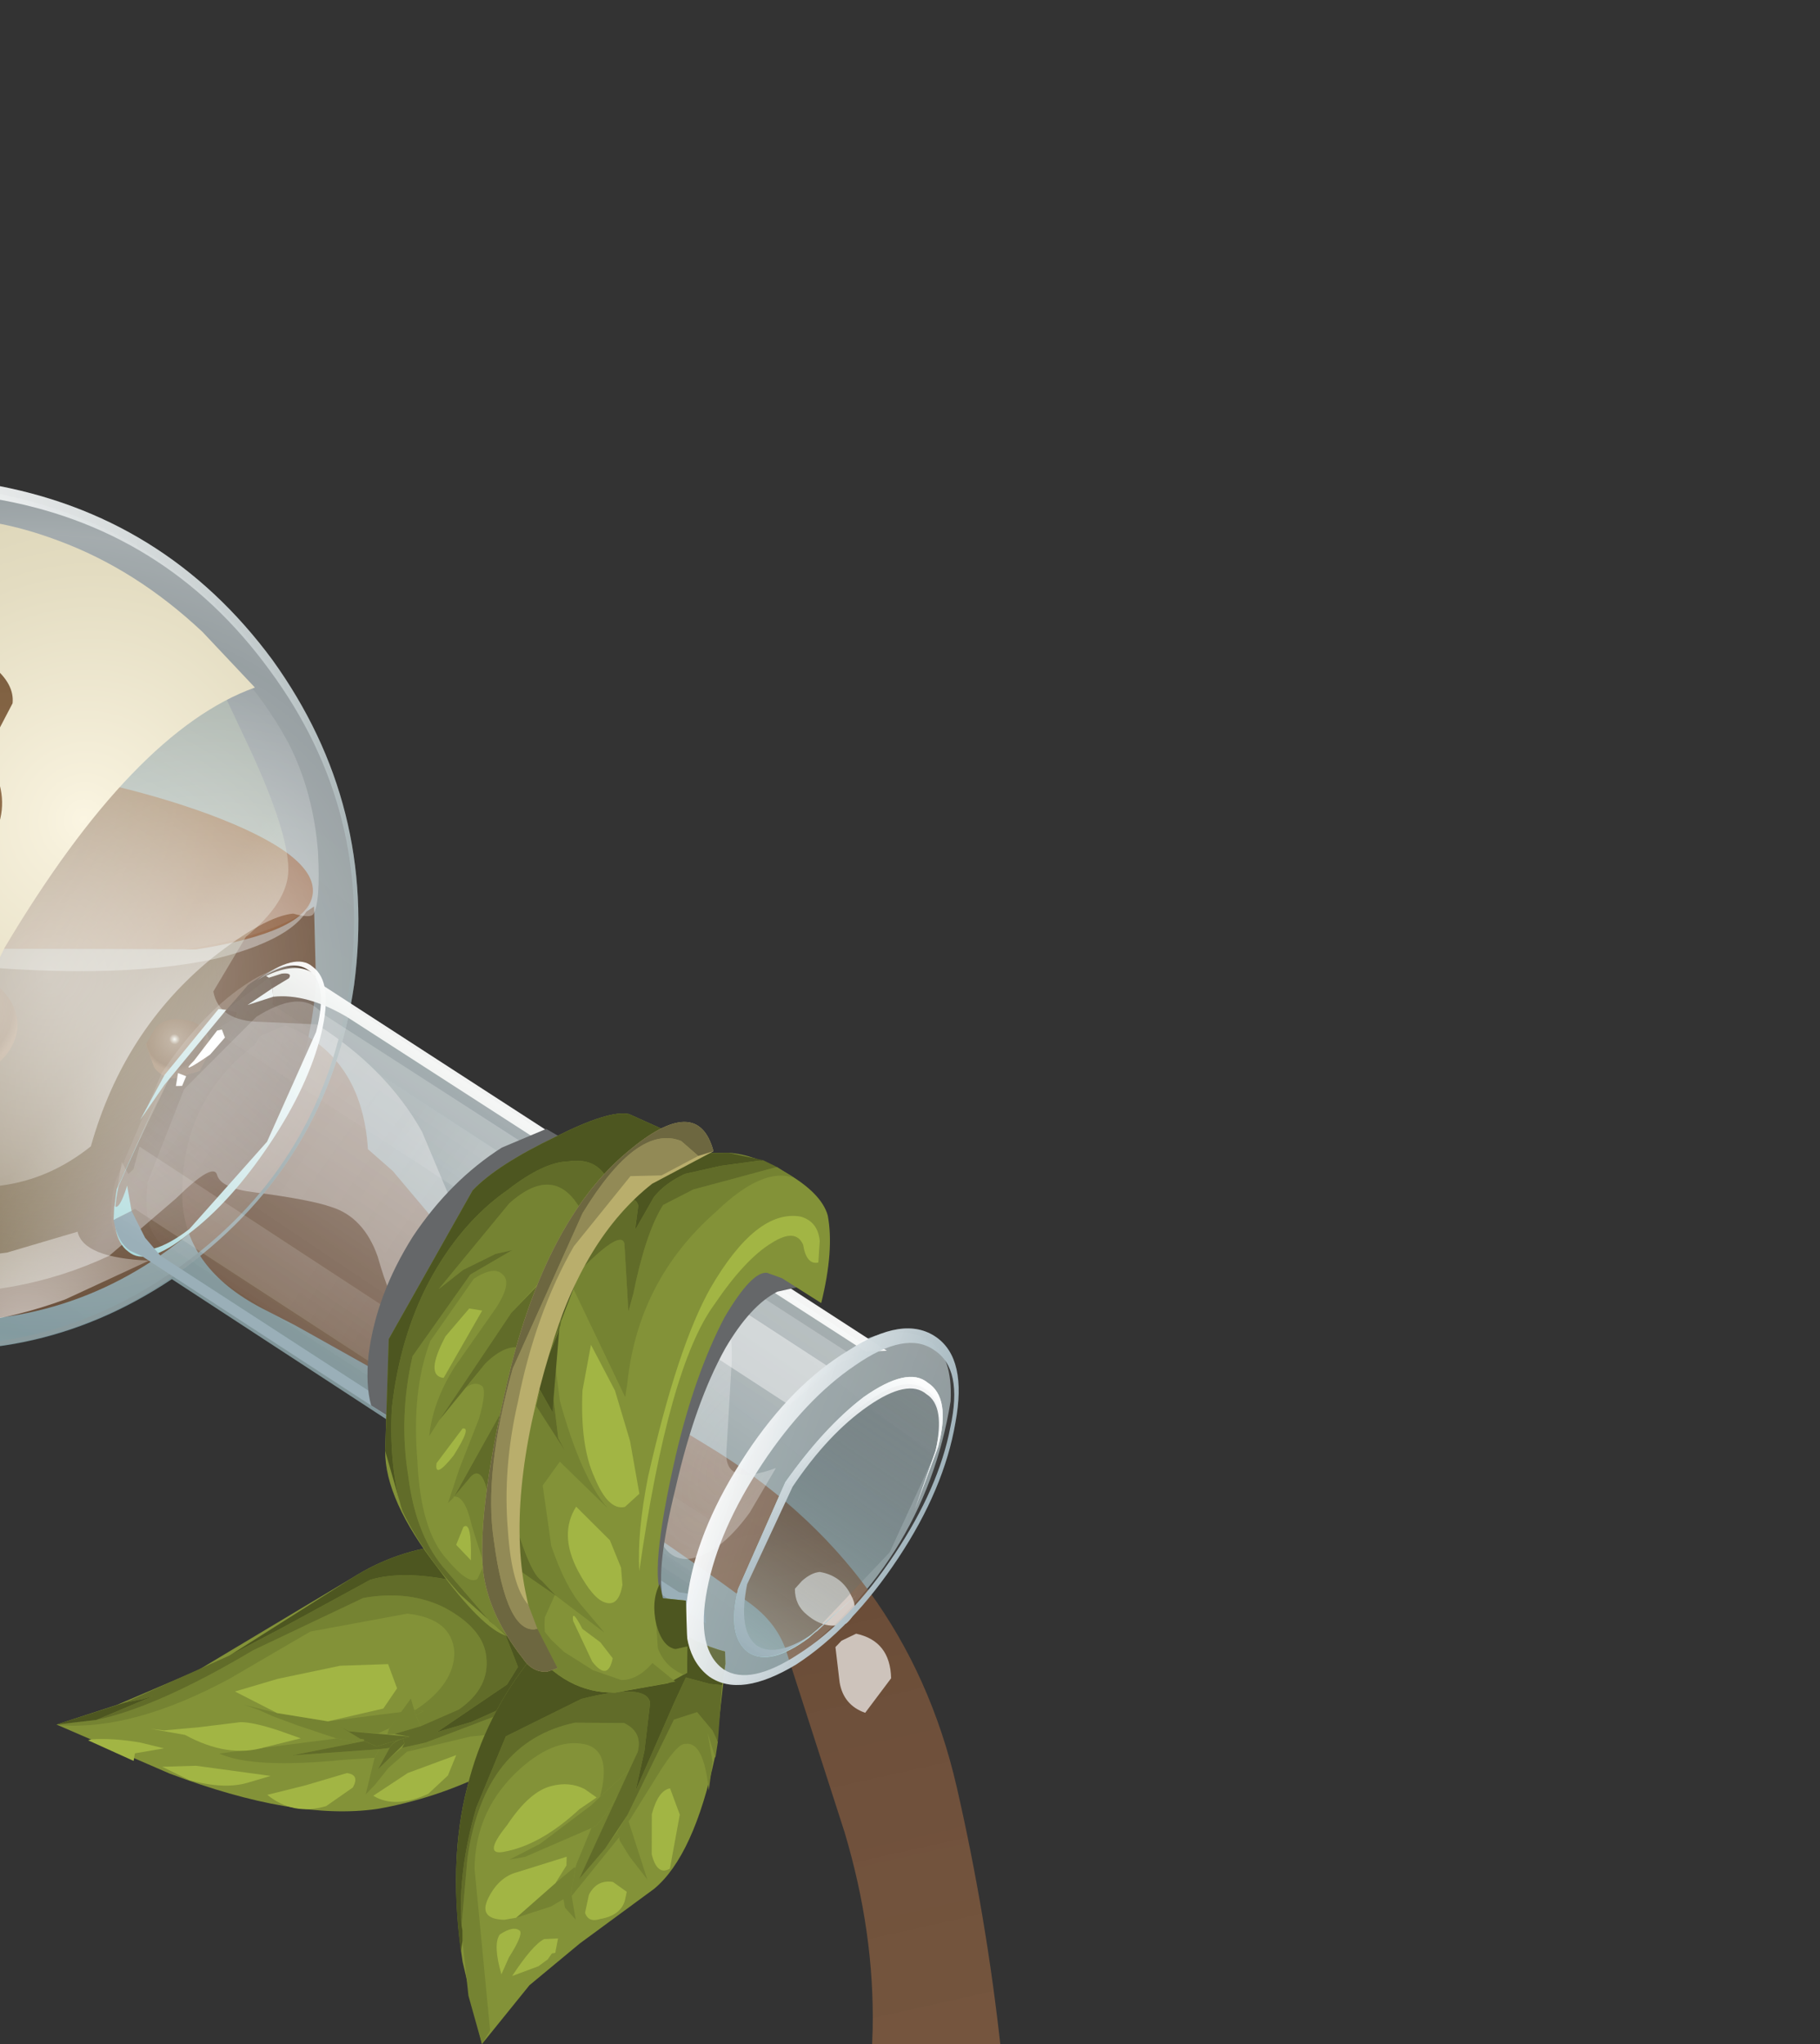 <?xml version="1.0" encoding="UTF-8" standalone="no"?>
<svg xmlns:xlink="http://www.w3.org/1999/xlink" height="59.35px" width="52.85px" xmlns="http://www.w3.org/2000/svg">
  <rect width="100%" height="100%" fill="#333333" stroke="none"/>
  <g transform="matrix(1.0, 0.0, 0.0, 1.0, 0.0, 0.0)">
    <use height="46.15" transform="matrix(-0.535, 0.845, -0.845, -0.535, 32.874, 34.134)" width="24.7" xlink:href="#shape0"/>
    <use height="15.1" transform="matrix(1.099, 0.087, -0.053, 1.08, -12.801, 21.112)" width="20.25" xlink:href="#shape1"/>
    <use height="62.55" transform="matrix(-0.535, 0.845, -0.845, -0.535, 60.515, 62.722)" width="52.4" xlink:href="#shape2"/>
    <use height="7.0" transform="matrix(-0.957, 0.283, -0.283, -0.957, 18.254, 50.461)" width="15.85" xlink:href="#shape3"/>
    <use height="12.7" transform="matrix(-0.984, 0.169, -0.169, -0.984, 22.753, 57.836)" width="9.05" xlink:href="#shape4"/>
    <use height="46.5" transform="matrix(-0.535, 0.845, -0.845, -0.535, 33.177, 34.03)" width="25.05" xlink:href="#shape5"/>
  </g>
  <defs>
    <g id="shape0" transform="matrix(1.0, 0.0, 0.0, 1.0, 12.35, 19.55)">
      <path d="M6.5 -16.9 Q6.45 -16.0 5.35 -15.3 L5.1 2.4 Q9.6 4.4 11.45 9.0 13.3 13.7 11.45 18.45 9.55 23.3 4.9 25.45 0.2 27.6 -4.6 25.7 -9.35 23.85 -11.35 19.15 -13.3 14.4 -11.45 9.45 -10.45 6.95 -8.55 5.05 -6.7 3.25 -4.35 2.35 L-4.2 -9.7 -4.15 -9.85 -4.05 -15.45 Q-5.15 -16.15 -5.15 -17.15 -5.15 -17.95 -4.0 -18.6 0.45 -20.5 5.2 -18.6 6.55 -17.75 6.5 -16.9" fill="url(#gradient0)" fill-rule="evenodd" stroke="none"/>
    </g>
    <linearGradient gradientTransform="matrix(0.011, 0.001, 0.001, -0.011, 1.2, 0.5)" gradientUnits="userSpaceOnUse" id="gradient0" spreadMethod="pad" x1="-819.2" x2="819.2">
      <stop offset="0.008" stop-color="#d9eaee" stop-opacity="0.549"/>
      <stop offset="1.0" stop-color="#93bac2" stop-opacity="0.698"/>
    </linearGradient>
    <g id="shape1" transform="matrix(1.0, 0.0, 0.0, 1.0, 10.15, 7.55)">
      <path d="M-0.25 -2.3 L6.0 -2.8 Q8.75 -3.35 9.95 -4.35 L10.1 -2.3 Q10.0 1.9 6.95 4.8 3.9 7.65 -0.3 7.55 -4.5 7.45 -7.4 4.4 -10.25 1.35 -10.15 -2.85 L-9.9 -4.6 Q-8.6 -3.65 -6.05 -3.05 L-0.25 -2.3" fill="url(#gradient1)" fill-rule="evenodd" stroke="none"/>
      <path d="M2.3 -0.45 Q2.25 0.1 1.85 0.5 L0.85 0.85 Q0.25 0.85 -0.15 0.45 -0.6 0.05 -0.55 -0.5 L-0.1 -1.45 0.9 -1.8 Q1.5 -1.8 1.9 -1.4 2.3 -1.0 2.3 -0.45" fill="url(#gradient2)" fill-rule="evenodd" stroke="none"/>
      <path d="M-2.65 2.05 Q-2.65 2.6 -3.05 3.0 -3.5 3.35 -4.1 3.35 -4.65 3.3 -5.05 2.9 -5.5 2.5 -5.45 2.0 -5.45 1.45 -5.0 1.05 -4.6 0.65 -4.0 0.7 -3.45 0.7 -3.0 1.1 -2.6 1.55 -2.65 2.05" fill="url(#gradient3)" fill-rule="evenodd" stroke="none"/>
      <path d="M7.4 -0.25 L7.15 0.3 6.5 0.55 Q6.15 0.55 5.95 0.3 L5.7 -0.3 5.95 -0.8 Q6.2 -1.05 6.55 -1.05 7.4 -1.05 7.4 -0.25" fill="url(#gradient4)" fill-rule="evenodd" stroke="none"/>
      <path d="M9.9 -4.7 Q9.85 -3.65 6.9 -2.95 L-0.15 -2.4 Q-4.3 -2.5 -7.2 -3.35 -10.15 -4.2 -10.1 -5.25 -10.05 -6.3 -7.1 -7.0 L-0.05 -7.55 Q4.1 -7.45 7.05 -6.6 9.95 -5.75 9.9 -4.7" fill="url(#gradient5)" fill-rule="evenodd" stroke="none"/>
      <path d="M6.9 -2.95 Q9.8 -3.65 9.9 -4.65 9.8 -3.55 7.45 -2.75 4.7 -1.9 -0.05 -2.05 -4.85 -2.15 -7.65 -3.2 -10.05 -4.05 -10.1 -5.2 -10.05 -4.15 -7.2 -3.35 -4.3 -2.5 -0.15 -2.4 L6.9 -2.95" fill="#9a8a7e" fill-rule="evenodd" stroke="none"/>
    </g>
    <radialGradient cx="0" cy="0" gradientTransform="matrix(0.007, 0.015, 0.015, -0.007, -2.3, -5.8)" gradientUnits="userSpaceOnUse" id="gradient1" r="819.2" spreadMethod="pad">
      <stop offset="0.0" stop-color="#663615" stop-opacity="0.667"/>
      <stop offset="0.988" stop-color="#542d11" stop-opacity="0.847"/>
    </radialGradient>
    <radialGradient cx="0" cy="0" gradientTransform="matrix(5.0E-4, 0.002, 0.002, -5.0E-4, 0.7, -0.9)" gradientUnits="userSpaceOnUse" id="gradient2" r="819.2" spreadMethod="pad">
      <stop offset="0.0" stop-color="#ffffff"/>
      <stop offset="0.165" stop-color="#846048"/>
      <stop offset="0.859" stop-color="#65381a" stop-opacity="0.847"/>
      <stop offset="1.0" stop-color="#895a39" stop-opacity="0.847"/>
    </radialGradient>
    <radialGradient cx="0" cy="0" gradientTransform="matrix(5.0E-4, 0.002, 0.002, -5.0E-4, -4.2, 1.6)" gradientUnits="userSpaceOnUse" id="gradient3" r="819.2" spreadMethod="pad">
      <stop offset="0.0" stop-color="#ffffff"/>
      <stop offset="0.165" stop-color="#846048"/>
      <stop offset="0.859" stop-color="#65381a" stop-opacity="0.847"/>
      <stop offset="1.0" stop-color="#895a39" stop-opacity="0.847"/>
    </radialGradient>
    <radialGradient cx="0" cy="0" gradientTransform="matrix(3.0E-4, 0.001, 0.001, -3.0E-4, 6.45, -0.5)" gradientUnits="userSpaceOnUse" id="gradient4" r="819.2" spreadMethod="pad">
      <stop offset="0.0" stop-color="#ffffff"/>
      <stop offset="0.165" stop-color="#846048"/>
      <stop offset="0.859" stop-color="#65381a" stop-opacity="0.847"/>
      <stop offset="1.0" stop-color="#895a39" stop-opacity="0.847"/>
    </radialGradient>
    <radialGradient cx="0" cy="0" gradientTransform="matrix(0.005, 0.012, 0.011, -0.005, -2.35, -8.05)" gradientUnits="userSpaceOnUse" id="gradient5" r="819.2" spreadMethod="pad">
      <stop offset="0.0" stop-color="#8e6845" stop-opacity="0.667"/>
      <stop offset="0.988" stop-color="#7e3f14" stop-opacity="0.847"/>
    </radialGradient>
    <g id="shape2" transform="matrix(1.0, 0.0, 0.0, 1.0, 3.0, 58.2)">
      <path d="M46.1 -57.85 L48.2 -57.9 Q49.15 -57.3 49.35 -56.35 49.6 -55.4 48.9 -54.7 45.8 -51.6 42.25 -49.3 40.9 -48.0 38.95 -46.8 L38.65 -46.6 Q32.95 -42.25 27.75 -37.6 20.6 -31.1 12.6 -26.45 10.2 -25.0 8.2 -22.7 L4.7 -18.5 Q4.1 -17.8 4.05 -16.75 3.8 -13.2 3.85 -9.65 L4.3 -1.35 4.4 -0.25 Q4.6 2.2 3.0 3.35 0.65 4.95 -1.95 4.0 L-2.25 4.0 -2.9 3.55 Q-3.35 1.2 -1.15 -0.4 L-1.0 -1.35 -0.4 -3.25 0.35 -4.45 Q0.95 -8.8 0.85 -13.3 0.7 -20.05 5.35 -24.75 10.8 -30.25 17.6 -34.5 L20.15 -36.5 Q22.45 -38.8 24.9 -40.7 26.9 -43.05 29.2 -44.9 L30.3 -45.6 Q34.3 -47.7 37.75 -50.85 L41.35 -54.15 Q43.65 -56.25 46.1 -57.85" fill="url(#gradient6)" fill-rule="evenodd" stroke="none"/>
      <path d="M3.05 -19.5 Q3.55 -19.1 3.45 -18.4 3.4 -17.95 3.0 -17.7 L2.7 -17.75 Q2.35 -17.85 2.2 -18.05 1.95 -18.65 2.3 -19.2 2.55 -19.65 3.05 -19.5 M3.15 -19.9 Q2.8 -20.85 3.7 -21.45 L4.95 -21.35 Q5.1 -20.7 4.6 -20.25 L3.8 -19.6 3.55 -19.65 3.15 -19.9" fill="#ffffff" fill-opacity="0.659" fill-rule="evenodd" stroke="none"/>
    </g>
    <linearGradient gradientTransform="matrix(-0.014, 0.014, -0.707, -0.707, -0.75, -37.15)" gradientUnits="userSpaceOnUse" id="gradient6" spreadMethod="pad" x1="-819.2" x2="819.2">
      <stop offset="0.004" stop-color="#ad8e75" stop-opacity="0.0"/>
      <stop offset="0.349" stop-color="#976745" stop-opacity="0.667"/>
      <stop offset="0.988" stop-color="#6e4d36" stop-opacity="0.847"/>
    </linearGradient>
    <g id="shape3" transform="matrix(1.0, 0.0, 0.0, 1.0, 7.9, 3.5)">
      <path d="M-7.3 -2.15 Q-3.75 -3.8 -0.3 -3.4 2.1 -3.05 5.2 -0.7 L7.95 1.6 6.1 1.65 3.55 1.95 -1.5 3.25 Q-4.5 4.1 -7.4 2.05 L-7.9 -0.6 -7.3 -1.3 Q-7.15 -1.7 -7.3 -2.15" fill="#839238" fill-rule="evenodd" stroke="none"/>
      <path d="M-4.15 -3.25 L-4.3 -2.3 -3.5 -2.15 -1.6 -2.05 -2.2 -1.95 -4.85 -1.75 -5.1 -2.0 -6.1 -2.65 -4.15 -3.25" fill="#758332" fill-rule="evenodd" stroke="none"/>
      <path d="M-2.2 -1.45 L-2.15 -1.1 -2.4 -1.05 -2.2 -0.95 Q-3.5 -0.55 -3.75 0.35 -3.95 1.3 -2.75 1.8 L0.1 2.1 2.75 1.45 Q5.85 0.8 7.85 1.55 L7.95 1.6 6.8 1.4 Q5.0 1.25 1.85 2.05 L-1.65 2.6 Q-3.0 2.45 -3.85 1.65 -4.75 0.75 -4.6 -0.05 -4.45 -0.95 -3.4 -1.3 L-2.2 -1.45" fill="#758332" fill-rule="evenodd" stroke="none"/>
      <path d="M0.25 -1.1 L-0.25 -1.35 -0.5 -1.35 -0.5 -1.4 1.65 -1.2 -0.85 -1.75 -0.65 -1.95 0.25 -1.75 Q2.85 -1.25 3.65 -0.55 L0.25 -1.1" fill="#758332" fill-rule="evenodd" stroke="none"/>
      <path d="M-2.15 -1.1 L-2.15 -0.95 -2.2 -0.95 -2.4 -1.05 -2.15 -1.1" fill="#758332" fill-rule="evenodd" stroke="none"/>
      <path d="M-0.5 -1.35 L-0.25 -1.35 0.25 -1.1 1.25 -0.4 1.85 0.05 2.2 0.35 2.55 0.6 1.7 0.1 0.35 -0.55 -1.2 -0.8 -1.8 -0.9 -1.3 -1.25 -0.95 -1.3 -0.15 -1.0 0.05 -0.8 -0.4 -1.3 -0.5 -1.35" fill="#758332" fill-rule="evenodd" stroke="none"/>
      <path d="M-2.2 -1.95 L-1.6 -2.05 -0.95 -2.35 -0.45 -2.7 -0.1 -2.9 -0.65 -1.95 -0.85 -1.75 -1.15 -1.8 -0.65 -2.3 Q-1.1 -2.05 -1.5 -1.9 L-2.2 -1.95" fill="#758332" fill-rule="evenodd" stroke="none"/>
      <path d="M-2.15 -0.6 L-2.15 -1.1 -2.2 -1.45 -1.4 -1.45 -1.2 -1.4 -1.3 -1.25 -2.15 -0.6" fill="#758332" fill-rule="evenodd" stroke="none"/>
      <path d="M-0.8 -1.65 L-1.55 -1.65 Q-1.3 -1.65 -1.15 -1.8 L-0.85 -1.75 1.65 -1.2 -0.5 -1.4 -0.8 -1.65 M-6.4 -1.75 L-7.25 -2.1 -7.3 -2.15 -6.1 -2.65 -5.1 -2.0 -4.85 -1.75 -2.2 -1.95 -1.5 -1.9 -1.6 -1.8 -1.6 -1.65 -1.8 -1.65 -1.4 -1.45 -2.2 -1.45 -3.4 -1.3 Q-4.45 -0.95 -4.6 -0.05 -4.75 0.75 -3.85 1.65 -3.0 2.45 -1.65 2.6 L1.85 2.05 Q5.0 1.25 6.8 1.4 L5.0 1.6 5.35 1.6 5.85 1.65 2.55 2.1 0.8 2.45 -2.0 3.05 Q-2.9 3.05 -4.1 2.45 -5.1 1.95 -5.3 0.6 L-5.4 -0.6 -4.95 -1.0 -2.6 -1.75 -3.65 -1.75 -5.85 -1.45 -6.4 -1.75" fill="#616c29" fill-rule="evenodd" stroke="none"/>
      <path d="M-1.8 -1.65 L-0.8 -1.65 -0.5 -1.4 -0.5 -1.35 -0.4 -1.3 0.05 -0.8 -0.15 -1.0 -1.8 -1.65" fill="#616c29" fill-rule="evenodd" stroke="none"/>
      <path d="M-1.6 -1.8 L-0.65 -2.3 -1.15 -1.8 Q-1.3 -1.65 -1.6 -1.65 L-1.6 -1.8" fill="#616c29" fill-rule="evenodd" stroke="none"/>
      <path d="M7.95 1.6 L5.85 1.65 5.35 1.6 5.0 1.6 6.8 1.4 7.95 1.6" fill="#4d5620" fill-rule="evenodd" stroke="none"/>
      <path d="M-7.25 -2.1 L-6.4 -1.75 -5.85 -1.45 -3.65 -1.75 -2.6 -1.75 -4.95 -1.0 -5.4 -0.6 -5.3 0.6 Q-5.1 1.95 -4.1 2.45 -2.9 3.05 -2.0 3.05 L0.8 2.45 2.55 2.1 -1.5 3.25 Q-4.5 4.1 -7.4 2.05 L-7.9 -0.6 -7.4 -1.3 Q-7.15 -1.65 -7.25 -2.1" fill="#4d5620" fill-rule="evenodd" stroke="none"/>
      <path d="M-1.45 -2.65 L-2.95 -2.55 -2.55 -3.05 -1.85 -3.4 Q-0.8 -3.55 -0.3 -3.0 L-1.45 -2.65" fill="#a2b544" fill-rule="evenodd" stroke="none"/>
      <path d="M1.1 -2.9 Q2.1 -2.9 2.65 -2.1 L1.5 -2.15 0.25 -2.15 Q-0.1 -2.3 0.2 -2.6 L1.1 -2.9" fill="#a2b544" fill-rule="evenodd" stroke="none"/>
      <path d="M5.35 -0.45 L4.4 -0.7 2.4 -1.6 3.1 -1.6 Q3.8 -1.6 4.7 -1.05 L5.35 -0.45" fill="#a2b544" fill-rule="evenodd" stroke="none"/>
      <path d="M-1.3 -0.65 L0.35 -0.55 1.7 0.1 2.7 1.05 1.4 1.05 -0.45 0.9 -1.8 0.55 -1.85 -0.2 -1.3 -0.65" fill="#a2b544" fill-rule="evenodd" stroke="none"/>
      <path d="M1.25 -0.8 L2.35 -0.75 Q3.45 -0.75 4.45 0.25 L5.35 0.7 5.0 0.55 4.0 0.35 2.8 0.15 Q2.45 0.05 1.8 -0.4 L1.25 -0.8" fill="#a2b544" fill-rule="evenodd" stroke="none"/>
      <path d="M7.2 0.9 L7.1 0.9 Q6.45 0.75 5.75 0.4 L5.15 0.05 6.0 0.15 6.1 -0.05 7.2 0.9" fill="#a2b544" fill-rule="evenodd" stroke="none"/>
    </g>
    <g id="shape4" transform="matrix(1.0, 0.0, 0.0, 1.0, 4.5, 6.35)">
      <path d="M1.1 -3.95 L2.75 -4.9 4.4 -6.35 4.55 -3.9 Q4.5 -1.0 3.55 1.1 2.7 3.05 1.05 4.5 -0.45 5.8 -2.05 6.35 -2.85 4.45 -4.5 3.7 L-4.45 3.35 -3.7 0.75 Q-2.6 -2.0 -1.3 -2.75 L1.1 -3.95" fill="#839238" fill-rule="evenodd" stroke="none"/>
      <path d="M1.1 -2.55 L1.1 -2.45 0.85 -1.75 0.8 -1.65 0.2 -0.7 0.05 -0.65 -0.25 -0.4 -0.9 0.3 0.8 -2.1 -0.1 -1.35 -0.5 -0.95 -0.55 -1.1 1.1 -2.55" fill="#758332" fill-rule="evenodd" stroke="none"/>
      <path d="M4.1 -6.0 L4.4 -6.35 4.55 -4.9 4.45 -3.3 4.4 -3.0 4.4 -2.85 3.9 -0.95 Q2.85 2.3 0.15 2.4 L-1.25 2.15 Q-1.75 1.8 -1.5 1.25 L-1.25 0.85 -1.2 0.8 -0.2 0.15 Q-0.75 1.35 -0.1 1.7 0.75 2.1 1.95 1.35 3.45 0.4 3.75 -1.3 L4.1 -6.0" fill="#758332" fill-rule="evenodd" stroke="none"/>
      <path d="M-3.6 0.6 L-3.35 -0.2 Q-3.45 1.25 -2.9 1.25 -2.7 1.3 -2.1 0.65 L-0.9 -0.7 -0.9 -0.5 -2.7 2.0 -3.4 2.1 -3.75 1.5 -3.85 1.15 -3.7 0.7 -3.6 1.45 -3.6 0.6" fill="#758332" fill-rule="evenodd" stroke="none"/>
      <path d="M-0.5 -0.95 L-0.9 -0.5 -0.9 -0.7 -1.15 -2.45 -0.75 -1.7 -0.55 -1.2 -0.55 -1.1 -0.5 -0.95" fill="#758332" fill-rule="evenodd" stroke="none"/>
      <path d="M-1.2 0.8 L-1.25 0.85 -0.9 0.3 -0.25 -0.4 0.05 -0.65 0.2 -0.7 2.25 -1.2 2.7 -1.2 1.75 -0.9 0.1 -0.05 -0.2 0.15 -1.2 0.8" fill="#758332" fill-rule="evenodd" stroke="none"/>
      <path d="M1.1 -2.45 L1.1 -3.25 1.35 -2.85 1.35 -2.6 1.75 -2.75 2.8 -2.9 1.5 -2.1 0.9 -1.75 0.85 -1.75 1.1 -2.45" fill="#758332" fill-rule="evenodd" stroke="none"/>
      <path d="M-1.7 1.25 L-1.25 0.15 -2.8 2.5 -3.25 3.15 -3.9 2.85 -4.25 2.75 -3.85 1.15 -3.75 1.5 -3.4 2.1 -2.7 2.0 -0.9 -0.5 -0.1 -1.35 0.8 -2.1 -1.5 1.25 Q-1.75 1.8 -1.25 2.15 L0.15 2.4 Q2.85 2.3 3.9 -0.95 L4.4 -2.85 Q4.25 -1.3 3.4 0.45 L2.2 2.35 -0.15 3.05 Q-2.1 3.2 -2.1 2.6 L-1.7 1.25" fill="#616c29" fill-rule="evenodd" stroke="none"/>
      <path d="M4.45 -3.3 L4.55 -3.6 Q4.45 -0.9 3.55 1.1 2.7 3.05 1.05 4.5 -0.45 5.8 -2.05 6.35 -2.85 4.45 -4.5 3.7 L-4.45 3.35 -4.25 2.75 -3.9 2.85 -3.25 3.15 -2.8 2.5 -1.25 0.15 -1.7 1.25 -2.1 2.6 Q-2.1 3.2 -0.15 3.05 L2.2 2.35 3.4 0.45 Q4.25 -1.3 4.4 -2.85 L4.4 -3.0 4.45 -3.3" fill="#4d5620" fill-rule="evenodd" stroke="none"/>
      <path d="M-2.25 0.05 L-2.4 -0.75 -1.85 -2.25 Q-1.45 -2.4 -1.4 -1.75 L-1.6 -0.6 Q-1.9 0.05 -2.25 0.05" fill="#a2b544" fill-rule="evenodd" stroke="none"/>
      <path d="M0.45 -0.1 Q1.75 -0.95 2.85 -0.95 3.45 -0.95 2.6 -0.2 1.8 0.65 1.15 0.7 0.6 0.75 0.2 0.45 L-0.1 0.15 0.45 -0.1" fill="#a2b544" fill-rule="evenodd" stroke="none"/>
      <path d="M1.05 -1.4 L1.1 -1.65 1.5 -2.1 2.8 -2.9 3.15 -2.9 Q3.9 -2.75 3.5 -2.2 3.1 -1.65 2.55 -1.6 L1.05 -1.4" fill="#a2b544" fill-rule="evenodd" stroke="none"/>
      <path d="M-0.4 -2.95 Q-0.2 -3.35 0.4 -3.35 0.75 -3.4 0.8 -3.1 L0.6 -2.6 Q0.3 -2.2 -0.15 -2.35 L-0.5 -2.7 -0.4 -2.95" fill="#a2b544" fill-rule="evenodd" stroke="none"/>
      <path d="M1.85 -4.1 L1.95 -4.1 2.1 -4.25 2.4 -4.4 3.2 -4.55 Q2.45 -3.75 2.1 -3.65 L1.7 -3.7 1.85 -4.1" fill="#a2b544" fill-rule="evenodd" stroke="none"/>
      <path d="M2.75 -3.3 Q2.7 -3.45 3.2 -4.0 L3.5 -4.45 Q3.6 -3.55 3.35 -3.3 2.9 -3.1 2.75 -3.3" fill="#a2b544" fill-rule="evenodd" stroke="none"/>
    </g>
    <g id="shape5" transform="matrix(1.0, 0.0, 0.0, 1.0, 12.6, 19.75)">
      <path d="M0.35 -15.35 L1.85 -15.4 Q3.4 -15.3 3.95 -14.6 4.7 -13.5 1.55 -12.0 L0.4 -11.2 Q-0.4 -10.05 0.9 -8.85 L2.3 -8.05 Q3.4 -7.35 3.3 -6.6 3.25 -5.9 2.7 -4.95 2.25 -4.15 2.25 -3.65 2.25 -3.3 1.35 -2.3 0.6 -1.35 0.85 -0.4 1.0 0.25 1.7 1.75 2.1 2.6 1.85 2.9 1.55 3.2 3.05 3.55 L5.5 4.3 Q8.0 5.9 9.5 8.65 L11.25 11.8 Q12.5 12.8 10.0 13.8 7.15 14.95 0.95 14.8 -5.0 14.6 -8.55 13.2 -11.5 12.1 -10.85 11.45 L-9.2 8.85 Q-7.7 6.5 -6.75 5.9 -5.95 5.4 -4.45 5.9 L-2.6 5.85 Q-1.95 5.25 -2.6 4.2 L-3.4 2.8 Q-3.4 0.4 -2.4 -1.45 L-1.25 -3.1 Q-0.9 -3.65 -1.1 -4.8 L-2.3 -7.7 Q-3.25 -9.6 -3.3 -10.5 -3.3 -11.55 -1.6 -12.6 L0.75 -13.9 Q1.6 -14.4 0.35 -15.35" fill="url(#gradient7)" fill-rule="evenodd" stroke="none"/>
      <path d="M11.55 18.6 Q9.6 23.45 4.85 25.65 0.1 27.75 -4.7 25.9 -9.5 24.0 -11.55 19.25 -13.55 14.45 -11.65 9.55 -9.7 4.7 -4.95 2.5 -0.25 0.4 4.6 2.25 9.4 4.1 11.4 8.9 13.4 13.7 11.55 18.6" fill="url(#gradient8)" fill-rule="evenodd" stroke="none"/>
      <path d="M4.6 2.25 Q9.4 4.1 11.4 8.9 13.4 13.7 11.55 18.6 9.6 23.45 4.85 25.65 0.1 27.75 -4.7 25.9 -9.5 24.0 -11.55 19.25 -13.55 14.45 -11.65 9.55 -9.7 4.7 -4.95 2.5 -0.25 0.4 4.6 2.25 M11.25 8.85 Q9.25 4.2 4.55 2.35 -0.15 0.5 -4.85 2.6 -9.5 4.7 -11.35 9.45 -13.25 14.25 -11.25 18.95 -9.25 23.65 -4.55 25.45 0.2 27.35 4.85 25.25 9.55 23.2 11.35 18.35 13.25 13.55 11.25 8.85" fill="url(#gradient9)" fill-rule="evenodd" stroke="none"/>
      <path d="M3.1 6.45 Q6.0 7.45 6.75 10.85 7.15 12.55 6.9 14.0 7.15 16.5 5.35 18.25 1.9 21.75 -8.0 18.5 -10.9 17.55 -11.2 13.85 -11.4 10.6 -9.85 7.85 -9.05 6.5 -7.65 5.45 -6.45 4.6 -6.05 4.6 -5.9 4.6 -5.75 5.1 -5.25 5.75 -3.4 6.4 -0.25 7.45 3.1 6.45" fill="url(#gradient10)" fill-rule="evenodd" stroke="none"/>
      <path d="M5.4 5.45 Q5.95 4.9 5.0 3.25 L7.25 4.7 Q9.65 6.55 10.65 8.85 11.6 11.15 11.55 13.8 L11.25 16.0 9.25 16.35 9.6 15.3 Q9.85 13.7 9.3 11.25 8.7 8.8 7.0 6.85 L5.4 5.45" fill="url(#gradient11)" fill-rule="evenodd" stroke="none"/>
      <path d="M5.1 3.9 Q5.05 4.6 3.75 5.15 L0.55 5.6 3.65 5.15 Q4.9 4.7 4.95 3.95 4.95 3.25 3.6 2.75 L0.25 2.2 -3.2 2.7 Q-4.6 3.15 -4.6 3.85 -4.65 4.45 -3.55 4.95 -4.85 4.45 -4.75 3.8 -4.7 3.05 -3.25 2.55 -1.75 2.05 0.25 2.1 2.3 2.15 3.75 2.7 5.2 3.2 5.1 3.9" fill="url(#gradient12)" fill-rule="evenodd" stroke="none"/>
      <path d="M4.95 3.95 Q4.9 4.75 3.5 5.2 L0.05 5.6 -3.3 5.1 Q-4.65 4.55 -4.6 3.85 -4.6 3.15 -3.2 2.7 L0.25 2.2 3.6 2.75 Q4.95 3.25 4.95 3.95" fill="url(#gradient13)" fill-rule="evenodd" stroke="none"/>
      <path d="M4.85 -18.9 Q6.55 -18.05 6.5 -16.95 6.4 -15.8 4.7 -15.1 2.95 -14.35 0.45 -14.4 -1.95 -14.45 -3.65 -15.3 -5.4 -16.1 -5.35 -17.25 -5.3 -18.35 -3.55 -19.05 -1.75 -19.8 0.65 -19.75 3.1 -19.7 4.85 -18.9 M3.9 -16.3 Q5.25 -16.75 5.3 -17.55 5.3 -18.3 3.95 -18.8 L0.65 -19.45 -2.7 -19.0 Q-4.1 -18.55 -4.1 -17.75 -4.2 -17.0 -2.75 -16.4 -1.4 -15.9 0.55 -15.8 L3.9 -16.3" fill="url(#gradient14)" fill-rule="evenodd" stroke="none"/>
      <path d="M-4.2 -16.1 Q-3.9 -15.4 -2.6 -14.95 L0.45 -14.4 Q2.2 -14.35 3.6 -14.85 4.95 -15.25 5.3 -15.95 L5.0 3.6 5.05 3.95 Q5.05 4.8 3.6 5.3 L0.2 5.85 Q-1.8 5.8 -3.2 5.2 -4.6 4.6 -4.55 3.8 L-4.45 3.45 -4.2 -16.1" fill="url(#gradient15)" fill-rule="evenodd" stroke="none"/>
      <path d="M0.45 -14.55 Q3.1 -14.4 4.55 -15.35 L4.35 2.8 4.4 3.15 Q4.35 3.9 3.1 4.5 L0.25 5.05 -2.65 4.4 Q-3.9 3.8 -3.8 3.05 L-3.75 2.7 -3.6 -15.55 Q-2.2 -14.55 0.45 -14.55" fill="url(#gradient16)" fill-rule="evenodd" stroke="none"/>
      <path d="M1.7 5.65 L0.2 5.75 -2.25 5.45 -2.35 5.25 0.45 5.6 1.7 5.65" fill="url(#gradient17)" fill-rule="evenodd" stroke="none"/>
      <path d="M-4.25 -16.25 L-3.9 -15.75 -4.05 2.05 -4.05 2.2 Q-4.0 3.55 -3.4 4.3 L-3.6 4.45 -4.1 4.2 Q-4.3 4.2 -4.1 4.45 L-3.8 4.7 -3.8 4.8 Q-4.6 4.3 -4.6 3.7 L-4.45 3.3 -4.25 -16.25" fill="url(#gradient18)" fill-rule="evenodd" stroke="none"/>
      <path d="M4.9 -14.9 L4.75 -15.25 4.2 -15.05 4.2 -15.2 5.25 -16.05 5.0 3.5 5.05 3.85 Q5.05 4.3 4.55 4.75 L4.05 4.45 4.5 3.7 4.7 3.05 4.9 -14.9" fill="url(#gradient19)" fill-rule="evenodd" stroke="none"/>
      <path d="M-2.95 -15.2 L-1.4 -14.7 -1.65 4.85 -1.8 5.05 -1.7 5.15 -1.7 5.2 -2.3 4.9 -2.45 4.95 -2.35 5.25 -3.8 4.7 -3.6 4.45 -2.8 4.8 -3.4 4.3 -3.2 4.2 -2.95 -15.2" fill="url(#gradient20)" fill-rule="evenodd" stroke="none"/>
      <path d="M-2.8 4.8 L-3.6 4.45 -3.4 4.3 -2.8 4.8" fill="url(#gradient21)" fill-rule="evenodd" stroke="none"/>
      <path d="M-2.8 4.8 L-3.6 4.45 -3.4 4.3 -2.8 4.8" fill="url(#gradient22)" fill-rule="evenodd" stroke="none"/>
      <path d="M2.65 -14.7 L4.1 -15.0 4.2 -15.05 3.95 4.4 4.05 4.45 3.5 4.95 Q4.25 4.75 4.2 4.95 L3.0 5.45 3.2 5.1 3.0 5.05 2.35 5.25 2.65 -14.7" fill="url(#gradient23)" fill-rule="evenodd" stroke="none"/>
      <path d="M4.05 4.45 L4.55 4.75 4.2 4.95 Q4.25 4.75 3.5 4.95 L4.05 4.45" fill="url(#gradient24)" fill-rule="evenodd" stroke="none"/>
      <path d="M4.05 4.45 L4.55 4.75 4.2 4.95 Q4.25 4.75 3.5 4.95 L4.05 4.45" fill="url(#gradient25)" fill-rule="evenodd" stroke="none"/>
      <path d="M-1.8 5.05 L-1.65 4.85 -1.0 4.95 Q0.05 5.4 -0.6 5.25 L-1.7 5.15 -1.8 5.05" fill="#ffffff" fill-rule="evenodd" stroke="none"/>
      <path d="M-0.05 5.45 L-0.1 5.2 0.2 5.15 0.3 5.3 -0.05 5.45" fill="#ffffff" fill-rule="evenodd" stroke="none"/>
      <path d="M5.3 -17.55 Q5.25 -16.75 3.9 -16.3 L0.55 -15.8 Q-1.4 -15.9 -2.75 -16.4 -4.2 -17.0 -4.1 -17.75 -4.1 -18.55 -2.7 -19.0 L0.65 -19.45 3.95 -18.8 Q5.3 -18.3 5.3 -17.55" fill="url(#gradient26)" fill-rule="evenodd" stroke="none"/>
      <path d="M4.85 -18.9 Q6.55 -18.05 6.5 -16.95 6.4 -15.8 4.7 -15.1 2.95 -14.35 0.45 -14.4 -1.95 -14.45 -3.65 -15.3 -5.4 -16.1 -5.35 -17.25 -5.3 -18.35 -3.55 -19.05 -1.75 -19.8 0.65 -19.75 3.1 -19.7 4.85 -18.9 M4.4 -15.55 Q6.05 -16.2 6.1 -17.2 6.1 -18.1 4.55 -18.8 2.95 -19.55 0.6 -19.6 -1.7 -19.65 -3.35 -19.0 -5.0 -18.4 -5.0 -17.4 -5.05 -16.4 -3.4 -15.7 -1.8 -15.0 0.45 -14.95 2.75 -14.9 4.4 -15.55" fill="url(#gradient27)" fill-rule="evenodd" stroke="none"/>
      <path d="M5.3 -17.55 Q5.25 -16.75 3.9 -16.3 L0.55 -15.8 Q-1.4 -15.9 -2.75 -16.4 -4.2 -17.0 -4.1 -17.75 -4.1 -18.55 -2.7 -19.0 L-0.8 -19.4 -2.55 -19.0 Q-3.9 -18.55 -3.9 -17.8 -3.95 -17.05 -2.65 -16.55 -1.35 -16.0 0.55 -15.95 L3.7 -16.4 Q5.05 -16.9 5.05 -17.6 5.1 -18.3 3.9 -18.8 L2.2 -19.3 4.0 -18.8 Q5.3 -18.3 5.3 -17.55" fill="url(#gradient28)" fill-rule="evenodd" stroke="none"/>
      <path d="M2.7 -19.15 L3.95 -18.8 Q5.3 -18.3 5.3 -17.55 5.25 -16.75 3.9 -16.3 L0.55 -15.8 Q-1.4 -15.9 -2.75 -16.4 -4.2 -17.0 -4.1 -17.75 -4.1 -18.55 -2.7 -19.0 L-0.8 -19.4 -2.55 -19.0 Q-3.8 -18.55 -3.8 -17.9 -3.9 -17.2 -2.6 -16.65 -1.3 -16.1 0.55 -16.05 L3.65 -16.45 Q4.95 -16.95 5.0 -17.65 5.0 -18.35 3.7 -18.9 L2.7 -19.15" fill="url(#gradient29)" fill-rule="evenodd" stroke="none"/>
      <path d="M-4.7 -12.3 L-4.45 -13.1 -4.0 -12.65 Q-3.25 -12.2 -1.8 -12.25 0.0 -12.35 2.4 -13.2 4.65 -13.95 5.3 -14.6 5.75 -15.1 5.5 -10.3 L5.1 -5.35 5.1 -4.45 Q4.7 -4.0 3.9 -3.6 2.3 -2.85 0.3 -2.85 -1.65 -2.9 -3.25 -3.65 L-4.4 -4.45 -4.7 -12.3" fill="#656769" fill-rule="evenodd" stroke="none"/>
      <path d="M6.75 -16.35 L7.3 -16.05 8.35 -14.9 Q9.15 -13.7 8.55 -12.1 L8.65 -11.35 Q8.85 -10.65 8.05 -8.6 7.2 -6.25 6.0 -5.5 L3.2 -3.85 -1.75 -3.6 Q-2.75 -3.8 -4.35 -4.8 -5.85 -5.7 -6.05 -6.25 L-6.25 -7.65 -6.2 -8.6 -6.65 -9.3 Q-7.0 -9.95 -7.05 -11.0 -7.1 -12.2 -6.65 -12.7 -5.9 -13.4 -4.4 -13.9 L-4.4 -12.55 -4.3 -12.1 Q-4.1 -11.7 -2.55 -11.75 -0.7 -11.9 1.6 -12.7 5.0 -13.9 5.3 -14.6 L5.0 -15.2 6.75 -16.35" fill="#839238" fill-rule="evenodd" stroke="none"/>
      <path d="M6.35 -15.7 L6.1 -15.95 6.75 -16.35 6.85 -16.3 Q6.95 -15.7 6.6 -15.25 L6.05 -14.85 Q6.5 -15.35 6.35 -15.7" fill="#758332" fill-rule="evenodd" stroke="none"/>
      <path d="M5.0 -15.2 L6.1 -15.95 6.35 -15.7 Q6.5 -15.35 6.05 -14.85 5.55 -14.35 5.0 -14.3 L5.3 -14.6 5.0 -15.2" fill="#4d5620" fill-rule="evenodd" stroke="none"/>
      <path d="M7.05 -15.35 L7.15 -16.2 8.35 -14.9 Q9.15 -13.7 8.55 -12.1 L8.55 -11.9 7.85 -11.9 8.05 -12.5 8.15 -13.0 8.15 -14.0 7.95 -14.85 Q7.7 -15.25 7.05 -15.35" fill="#758332" fill-rule="evenodd" stroke="none"/>
      <path d="M0.6 -10.4 L0.95 -10.55 -0.9 -7.6 -1.55 -7.5 Q-3.1 -7.85 -2.8 -8.15 L-1.2 -9.3 -1.7 -9.15 Q-3.4 -8.5 -4.35 -8.5 L-5.2 -9.0 -5.85 -9.6 -7.05 -10.7 -7.05 -11.3 Q-6.85 -10.35 -5.0 -9.9 -2.1 -9.05 0.6 -10.4" fill="#758332" fill-rule="evenodd" stroke="none"/>
      <path d="M8.65 -12.75 L8.6 -12.4 7.3 -10.35 5.6 -9.3 4.95 -9.15 5.05 -9.2 6.75 -10.6 6.85 -10.75 6.9 -11.9 7.6 -12.0 Q8.35 -12.4 8.65 -13.1 L8.65 -12.75" fill="#758332" fill-rule="evenodd" stroke="none"/>
      <path d="M1.9 -8.65 L1.2 -8.3 2.05 -9.0 Q3.6 -10.7 3.95 -11.85 L3.55 -9.95 4.4 -9.9 5.75 -11.05 Q6.55 -12.05 6.75 -12.75 L7.05 -13.7 6.9 -11.95 6.75 -11.35 Q6.75 -10.95 5.65 -9.7 L4.7 -9.05 2.55 -8.5 3.2 -9.9 3.0 -9.55 1.9 -8.65" fill="#758332" fill-rule="evenodd" stroke="none"/>
      <path d="M2.3 -6.6 Q1.45 -6.8 1.35 -7.3 L2.45 -7.7 6.1 -7.9 6.3 -7.85 5.3 -7.6 3.75 -7.3 Q2.9 -7.05 2.9 -6.85 2.9 -6.6 3.2 -6.5 L2.3 -6.6" fill="#758332" fill-rule="evenodd" stroke="none"/>
      <path d="M0.75 -6.0 Q-0.1 -6.0 -0.15 -5.65 -0.25 -5.3 0.4 -5.0 L2.6 -4.9 Q4.1 -5.2 5.75 -6.45 7.4 -7.6 7.7 -8.7 8.0 -9.65 7.7 -9.75 L7.3 -9.7 7.3 -9.75 6.5 -8.8 Q5.85 -8.15 6.05 -7.9 L5.3 -8.0 Q4.6 -8.15 6.5 -9.55 L5.6 -9.3 7.3 -10.35 7.35 -10.4 7.55 -10.15 8.05 -11.0 8.25 -11.5 8.55 -11.9 8.65 -11.5 8.55 -10.7 8.0 -8.9 Q7.65 -7.6 6.25 -6.45 4.95 -5.3 3.25 -4.7 L0.35 -4.85 -0.9 -5.5 -0.55 -5.15 0.35 -4.6 1.2 -4.3 -2.0 -4.7 Q-3.75 -5.2 -2.9 -6.65 L-2.55 -6.8 -1.95 -6.65 -0.7 -6.7 0.65 -6.45 4.4 -6.35 4.95 -6.35 Q4.05 -5.9 2.85 -5.9 L0.75 -6.0" fill="#758332" fill-rule="evenodd" stroke="none"/>
      <path d="M3.2 -9.9 L2.55 -8.5 2.1 -8.35 2.45 -9.0 1.9 -8.65 3.0 -9.55 3.2 -9.9" fill="#616c29" fill-rule="evenodd" stroke="none"/>
      <path d="M-1.7 -9.15 L-1.2 -9.3 -2.8 -8.15 Q-3.1 -7.85 -1.55 -7.5 L-2.9 -7.2 -3.05 -7.25 Q-4.3 -7.5 -3.95 -7.9 L-3.3 -8.2 -4.4 -8.15 Q-4.9 -8.2 -5.45 -8.55 L-6.2 -9.3 -7.0 -10.25 -7.05 -10.7 -5.85 -9.6 -5.2 -9.0 -4.35 -8.5 Q-3.4 -8.5 -1.7 -9.15" fill="#616c29" fill-rule="evenodd" stroke="none"/>
      <path d="M5.65 -9.7 Q6.75 -10.95 6.75 -11.35 L6.9 -11.95 6.85 -10.75 6.75 -10.6 5.65 -9.7" fill="#616c29" fill-rule="evenodd" stroke="none"/>
      <path d="M1.45 -7.55 L2.45 -7.7 1.35 -7.3 1.45 -7.55" fill="#616c29" fill-rule="evenodd" stroke="none"/>
      <path d="M2.05 -8.2 L2.1 -8.35 6.5 -9.55 Q4.6 -8.15 5.3 -8.0 L6.05 -7.9 2.45 -7.7 1.45 -7.55 1.35 -7.3 Q1.45 -6.8 2.3 -6.6 L4.4 -6.35 0.65 -6.45 -1.05 -6.8 -2.55 -6.8 -2.9 -6.65 Q-3.75 -5.2 -2.0 -4.7 L1.2 -4.3 0.35 -4.6 -0.55 -5.15 -0.9 -5.5 0.35 -4.85 3.25 -4.7 Q4.95 -5.3 6.25 -6.45 7.65 -7.6 8.0 -8.9 L8.55 -10.7 8.65 -11.5 8.65 -11.35 8.35 -9.55 Q7.9 -7.95 7.2 -6.85 6.35 -5.85 4.85 -5.0 3.0 -4.1 1.2 -3.95 -0.75 -3.8 -2.3 -4.45 -3.55 -4.9 -3.95 -5.5 -4.55 -6.2 -4.0 -6.9 L-3.8 -6.95 -3.1 -6.95 -2.2 -7.2 Q-1.0 -7.3 0.2 -7.85 L2.05 -8.2" fill="#616c29" fill-rule="evenodd" stroke="none"/>
      <path d="M-2.9 -7.2 L0.1 -7.8 Q-1.0 -7.3 -2.2 -7.2 L-2.9 -7.2" fill="#4d5620" fill-rule="evenodd" stroke="none"/>
      <path d="M0.25 -7.85 L2.45 -9.0 2.1 -8.35 2.05 -8.2 0.4 -7.9 0.25 -7.85" fill="#4d5620" fill-rule="evenodd" stroke="none"/>
      <path d="M-6.2 -8.6 L-6.65 -9.3 -7.0 -10.25 -6.2 -9.3 -5.45 -8.55 Q-4.9 -8.2 -4.4 -8.15 L-3.3 -8.2 -3.95 -7.9 Q-4.3 -7.5 -3.05 -7.25 L-2.9 -7.2 -3.75 -6.95 -3.8 -6.95 -4.0 -6.9 Q-4.55 -6.2 -3.95 -5.5 -3.55 -4.9 -2.3 -4.45 -0.75 -3.8 1.2 -3.95 3.0 -4.1 4.85 -5.0 6.35 -5.85 7.2 -6.85 L6.0 -5.5 3.2 -3.85 -1.75 -3.6 Q-2.75 -3.8 -4.35 -4.8 -5.85 -5.7 -6.05 -6.25 L-6.25 -7.65 -6.2 -8.6" fill="#4d5620" fill-rule="evenodd" stroke="none"/>
      <path d="M0.95 -10.2 L1.95 -11.35 3.1 -12.4 3.65 -12.25 Q4.0 -11.9 3.4 -11.05 2.85 -10.2 1.45 -9.4 L0.2 -8.9 0.95 -10.2" fill="#a2b544" fill-rule="evenodd" stroke="none"/>
      <path d="M4.7 -12.4 L5.2 -13.1 5.6 -13.4 Q6.2 -13.65 6.3 -13.25 6.4 -12.9 5.95 -12.1 5.35 -11.05 4.4 -11.05 L4.7 -12.4" fill="#a2b544" fill-rule="evenodd" stroke="none"/>
      <path d="M7.3 -13.1 L7.35 -13.75 7.55 -14.3 Q8.2 -14.55 7.95 -13.85 L7.25 -12.75 Q6.95 -12.5 7.3 -13.1" fill="#a2b544" fill-rule="evenodd" stroke="none"/>
      <path d="M4.25 -7.05 Q4.05 -7.25 5.05 -7.25 5.95 -7.15 5.5 -6.95 L4.25 -7.05" fill="#a2b544" fill-rule="evenodd" stroke="none"/>
      <path d="M1.05 -5.7 L3.3 -5.8 Q3.55 -5.3 2.25 -5.2 L1.2 -5.35 1.05 -5.7" fill="#a2b544" fill-rule="evenodd" stroke="none"/>
      <path d="M6.65 -8.6 Q6.35 -8.7 7.35 -9.3 L7.2 -8.7 6.65 -8.6" fill="#a2b544" fill-rule="evenodd" stroke="none"/>
      <path d="M-3.05 -10.95 Q-5.7 -10.85 -6.2 -12.05 -6.35 -12.55 -5.9 -12.9 L-5.35 -13.2 Q-5.1 -12.95 -5.55 -12.55 -5.85 -12.1 -5.1 -11.75 -4.3 -11.35 -2.7 -11.3 -0.45 -11.15 5.0 -13.6 4.1 -12.95 2.55 -12.35 -1.1 -11.05 -3.05 -10.95" fill="#a2b544" fill-rule="evenodd" stroke="none"/>
      <path d="M-6.45 -8.9 L-4.7 -7.9 Q-2.3 -7.05 1.0 -8.0 5.35 -9.2 7.4 -11.25 8.5 -12.3 8.65 -13.1 L8.9 -12.9 Q9.15 -12.55 8.95 -12.1 8.4 -10.55 7.4 -9.75 5.9 -8.6 1.9 -7.25 -2.3 -5.9 -5.1 -6.8 -7.65 -7.6 -6.45 -8.9" fill="#b9ae6c" fill-rule="evenodd" stroke="none"/>
      <path d="M-6.2 -7.95 L-6.1 -8.6 -5.05 -8.0 -4.55 -7.25 -1.95 -6.95 Q0.3 -7.05 2.75 -8.0 4.6 -8.65 6.05 -9.75 7.35 -10.7 7.55 -11.4 L8.0 -12.0 Q8.65 -11.35 6.5 -9.55 5.0 -8.25 2.0 -7.35 L-2.9 -6.65 Q-5.95 -6.6 -6.2 -7.95" fill="#928a56" fill-rule="evenodd" stroke="none"/>
      <path d="M1.9 -7.25 Q-2.3 -5.9 -5.1 -6.8 -7.65 -7.6 -6.45 -8.9 L-6.1 -8.6 -6.2 -7.95 Q-5.95 -6.6 -2.9 -6.65 L2.0 -7.35 Q5.0 -8.25 6.5 -9.55 8.65 -11.35 8.0 -12.0 L8.65 -13.1 8.9 -12.9 Q9.15 -12.55 8.95 -12.1 8.4 -10.55 7.4 -9.75 5.9 -8.6 1.9 -7.25" fill="#6d6740" fill-rule="evenodd" stroke="none"/>
      <path d="M-0.45 11.65 L6.2 11.0 6.7 14.75 Q6.95 17.4 6.1 21.55 5.65 22.0 4.3 22.25 L-2.65 22.55 Q-5.75 22.35 -8.0 21.35 L-9.55 20.35 Q-10.75 19.05 -11.25 16.65 -11.75 14.3 -11.25 11.7 L-10.7 9.55 Q-7.75 11.85 -0.45 11.65" fill="url(#gradient30)" fill-rule="evenodd" stroke="none"/>
      <path d="M0.7 20.8 Q-4.8 21.55 -7.9 19.65 L-8.5 19.15 Q-9.0 18.5 -8.65 17.75 -8.2 17.05 -7.65 16.95 L-7.15 17.0 -7.15 16.3 Q-7.05 15.5 -6.55 15.25 L-4.75 15.1 -4.35 14.3 Q-3.65 13.55 -2.5 13.65 -1.4 13.75 -1.05 14.65 L-0.95 15.45 -0.35 15.35 Q0.4 15.35 1.05 16.0 2.05 17.0 1.1 18.3 L1.9 18.4 Q2.7 18.65 2.8 19.3 3.0 20.0 2.25 20.4 L0.7 20.8" fill="url(#gradient31)" fill-rule="evenodd" stroke="none"/>
    </g>
    <radialGradient cx="0" cy="0" gradientTransform="matrix(-8.0E-4, 0.027, 0.052, 0.002, 0.55, -14.25)" gradientUnits="userSpaceOnUse" id="gradient7" r="819.2" spreadMethod="pad">
      <stop offset="0.0" stop-color="#ffffff" stop-opacity="0.259"/>
      <stop offset="0.165" stop-color="#ebebeb" stop-opacity="0.369"/>
      <stop offset="0.859" stop-color="#e0e0e0" stop-opacity="0.459"/>
      <stop offset="1.0" stop-color="#d8ebba" stop-opacity="0.227"/>
    </radialGradient>
    <radialGradient cx="0" cy="0" gradientTransform="matrix(0.003, 0.019, 0.018, -0.002, -0.45, 10.15)" gradientUnits="userSpaceOnUse" id="gradient8" r="819.2" spreadMethod="pad">
      <stop offset="0.0" stop-color="#ffffff" stop-opacity="0.478"/>
      <stop offset="0.71" stop-color="#ffffff" stop-opacity="0.082"/>
      <stop offset="0.867" stop-color="#ffffff" stop-opacity="0.2"/>
      <stop offset="1.0" stop-color="#ffffff" stop-opacity="0.027"/>
    </radialGradient>
    <radialGradient cx="0" cy="0" gradientTransform="matrix(0.02, -0.018, -0.018, -0.02, -8.35, 20.35)" gradientUnits="userSpaceOnUse" id="gradient9" r="819.2" spreadMethod="pad">
      <stop offset="0.0" stop-color="#ffffff" stop-opacity="0.949"/>
      <stop offset="1.0" stop-color="#8a9b9e"/>
    </radialGradient>
    <radialGradient cx="0" cy="0" gradientTransform="matrix(0.003, 0.014, 0.015, -0.003, -0.6, 5.2)" gradientUnits="userSpaceOnUse" id="gradient10" r="819.2" spreadMethod="pad">
      <stop offset="0.0" stop-color="#ffffff" stop-opacity="0.588"/>
      <stop offset="1.0" stop-color="#ffffff" stop-opacity="0.0"/>
    </radialGradient>
    <radialGradient cx="0" cy="0" gradientTransform="matrix(0.002, 0.009, 0.01, -0.002, 9.0, 5.05)" gradientUnits="userSpaceOnUse" id="gradient11" r="819.2" spreadMethod="pad">
      <stop offset="0.0" stop-color="#ffffff" stop-opacity="0.62"/>
      <stop offset="1.0" stop-color="#ffffff" stop-opacity="0.027"/>
    </radialGradient>
    <linearGradient gradientTransform="matrix(0.005, 0.002, 0.002, -0.005, 0.2, 3.85)" gradientUnits="userSpaceOnUse" id="gradient12" spreadMethod="pad" x1="-819.2" x2="819.2">
      <stop offset="0.0" stop-color="#ffffff" stop-opacity="0.949"/>
      <stop offset="1.0" stop-color="#abd9db"/>
    </linearGradient>
    <linearGradient gradientTransform="matrix(0.005, 0.001, 0.001, -0.005, 0.4, 3.95)" gradientUnits="userSpaceOnUse" id="gradient13" spreadMethod="pad" x1="-819.2" x2="819.2">
      <stop offset="0.0" stop-color="#000000" stop-opacity="0.247"/>
      <stop offset="1.0" stop-color="#000000" stop-opacity="0.027"/>
    </linearGradient>
    <linearGradient gradientTransform="matrix(-9.0E-4, -0.004, -0.004, 9.0E-4, 0.6, -17.1)" gradientUnits="userSpaceOnUse" id="gradient14" spreadMethod="pad" x1="-819.2" x2="819.2">
      <stop offset="0.0" stop-color="#ffffff" stop-opacity="0.22"/>
      <stop offset="1.0" stop-color="#ffffff" stop-opacity="0.027"/>
    </linearGradient>
    <linearGradient gradientTransform="matrix(0.006, 2.0E-4, 3.0E-4, -0.012, 0.4, -5.15)" gradientUnits="userSpaceOnUse" id="gradient15" spreadMethod="pad" x1="-819.2" x2="819.2">
      <stop offset="0.0" stop-color="#ffffff" stop-opacity="0.22"/>
      <stop offset="1.0" stop-color="#ffffff" stop-opacity="0.027"/>
    </linearGradient>
    <linearGradient gradientTransform="matrix(0.005, 1.0E-4, 3.0E-4, -0.01, 0.4, -5.25)" gradientUnits="userSpaceOnUse" id="gradient16" spreadMethod="pad" x1="-819.2" x2="819.2">
      <stop offset="0.0" stop-color="#ffffff" stop-opacity="0.22"/>
      <stop offset="1.0" stop-color="#ffffff" stop-opacity="0.027"/>
    </linearGradient>
    <linearGradient gradientTransform="matrix(0.006, 2.0E-4, 3.0E-4, -0.012, 0.2, 5.55)" gradientUnits="userSpaceOnUse" id="gradient17" spreadMethod="pad" x1="-819.2" x2="819.2">
      <stop offset="0.0" stop-color="#ffffff" stop-opacity="0.949"/>
      <stop offset="1.0" stop-color="#abd9db"/>
    </linearGradient>
    <linearGradient gradientTransform="matrix(0.007, 2.0E-4, 4.0E-4, -0.013, 1.05, -5.6)" gradientUnits="userSpaceOnUse" id="gradient18" spreadMethod="pad" x1="-819.2" x2="819.2">
      <stop offset="0.0" stop-color="#ffffff" stop-opacity="0.949"/>
      <stop offset="1.0" stop-color="#809c89"/>
    </linearGradient>
    <linearGradient gradientTransform="matrix(0.006, 0.0, 0.0, -0.006, -0.15, -5.6)" gradientUnits="userSpaceOnUse" id="gradient19" spreadMethod="pad" x1="-819.2" x2="819.2">
      <stop offset="0.0" stop-color="#ffffff" stop-opacity="0.949"/>
      <stop offset="1.0" stop-color="#9aafb8"/>
    </linearGradient>
    <linearGradient gradientTransform="matrix(-1.0E-4, 0.006, 0.011, 3.0E-4, -2.45, -5.8)" gradientUnits="userSpaceOnUse" id="gradient20" spreadMethod="pad" x1="-819.2" x2="819.2">
      <stop offset="0.0" stop-color="#ffffff" stop-opacity="0.42"/>
      <stop offset="1.0" stop-color="#ffffff" stop-opacity="0.027"/>
    </linearGradient>
    <linearGradient gradientTransform="matrix(0.006, 2.0E-4, 3.0E-4, -0.011, 0.2, 4.7)" gradientUnits="userSpaceOnUse" id="gradient21" spreadMethod="pad" x1="-819.2" x2="819.2">
      <stop offset="0.0" stop-color="#ffffff" stop-opacity="0.949"/>
      <stop offset="1.0" stop-color="#abd9db"/>
    </linearGradient>
    <linearGradient gradientTransform="matrix(-1.0E-4, 0.002, 0.005, 1.0E-4, -3.1, 0.55)" gradientUnits="userSpaceOnUse" id="gradient22" spreadMethod="pad" x1="-819.2" x2="819.2">
      <stop offset="0.0" stop-color="#ffffff" stop-opacity="0.42"/>
      <stop offset="1.0" stop-color="#ffffff" stop-opacity="0.027"/>
    </linearGradient>
    <linearGradient gradientTransform="matrix(1.0E-4, -0.006, 0.011, 3.0E-4, 3.5, -5.7)" gradientUnits="userSpaceOnUse" id="gradient23" spreadMethod="pad" x1="-819.2" x2="819.2">
      <stop offset="0.0" stop-color="#ffffff" stop-opacity="0.137"/>
      <stop offset="1.0" stop-color="#ffffff" stop-opacity="0.027"/>
    </linearGradient>
    <linearGradient gradientTransform="matrix(0.006, 2.0E-4, 3.0E-4, -0.012, 0.35, 4.6)" gradientUnits="userSpaceOnUse" id="gradient24" spreadMethod="pad" x1="-819.2" x2="819.2">
      <stop offset="0.0" stop-color="#ffffff"/>
      <stop offset="1.0" stop-color="#abd9db"/>
    </linearGradient>
    <linearGradient gradientTransform="matrix(1.0E-4, -0.002, 0.005, 1.0E-4, 4.1, 0.6)" gradientUnits="userSpaceOnUse" id="gradient25" spreadMethod="pad" x1="-819.2" x2="819.2">
      <stop offset="0.0" stop-color="#ffffff" stop-opacity="0.137"/>
      <stop offset="1.0" stop-color="#ffffff" stop-opacity="0.027"/>
    </linearGradient>
    <linearGradient gradientTransform="matrix(0.006, 2.0E-4, 3.0E-4, -0.011, 0.6, -17.65)" gradientUnits="userSpaceOnUse" id="gradient26" spreadMethod="pad" x1="-819.2" x2="819.2">
      <stop offset="0.0" stop-color="#000000" stop-opacity="0.086"/>
      <stop offset="1.0" stop-color="#bcd9db" stop-opacity="0.42"/>
    </linearGradient>
    <linearGradient gradientTransform="matrix(-9.0E-4, -0.004, -0.004, 9.0E-4, 0.6, -17.1)" gradientUnits="userSpaceOnUse" id="gradient27" spreadMethod="pad" x1="-819.2" x2="819.2">
      <stop offset="0.0" stop-color="#ffffff" stop-opacity="0.949"/>
      <stop offset="1.0" stop-color="#9aafb8"/>
    </linearGradient>
    <linearGradient gradientTransform="matrix(0.005, 0.002, 0.002, -0.005, 0.6, -17.65)" gradientUnits="userSpaceOnUse" id="gradient28" spreadMethod="pad" x1="-819.2" x2="819.2">
      <stop offset="0.0" stop-color="#ffffff" stop-opacity="0.949"/>
      <stop offset="1.0" stop-color="#abd9db"/>
    </linearGradient>
    <linearGradient gradientTransform="matrix(0.006, 2.0E-4, 3.0E-4, -0.011, 0.6, -17.65)" gradientUnits="userSpaceOnUse" id="gradient29" spreadMethod="pad" x1="-819.2" x2="819.2">
      <stop offset="0.0" stop-color="#ffffff" stop-opacity="0.949"/>
      <stop offset="1.0" stop-color="#9aafb8"/>
    </linearGradient>
    <radialGradient cx="0" cy="0" gradientTransform="matrix(0.005, 0.019, 0.02, -0.005, -4.8, 11.7)" gradientUnits="userSpaceOnUse" id="gradient30" r="819.2" spreadMethod="pad">
      <stop offset="0.0" stop-color="#fbf5e2"/>
      <stop offset="0.071" stop-color="#f6f0db"/>
      <stop offset="0.431" stop-color="#e3dcc1"/>
      <stop offset="0.749" stop-color="#d7d0b1"/>
      <stop offset="1.0" stop-color="#d3ccac"/>
    </radialGradient>
    <radialGradient cx="0" cy="0" gradientTransform="matrix(0.006, 0.011, 0.011, -0.006, -4.1, 14.05)" gradientUnits="userSpaceOnUse" id="gradient31" r="819.2" spreadMethod="pad">
      <stop offset="0.0" stop-color="#906e4b"/>
      <stop offset="1.0" stop-color="#5b442e"/>
    </radialGradient>
  </defs>
</svg>
